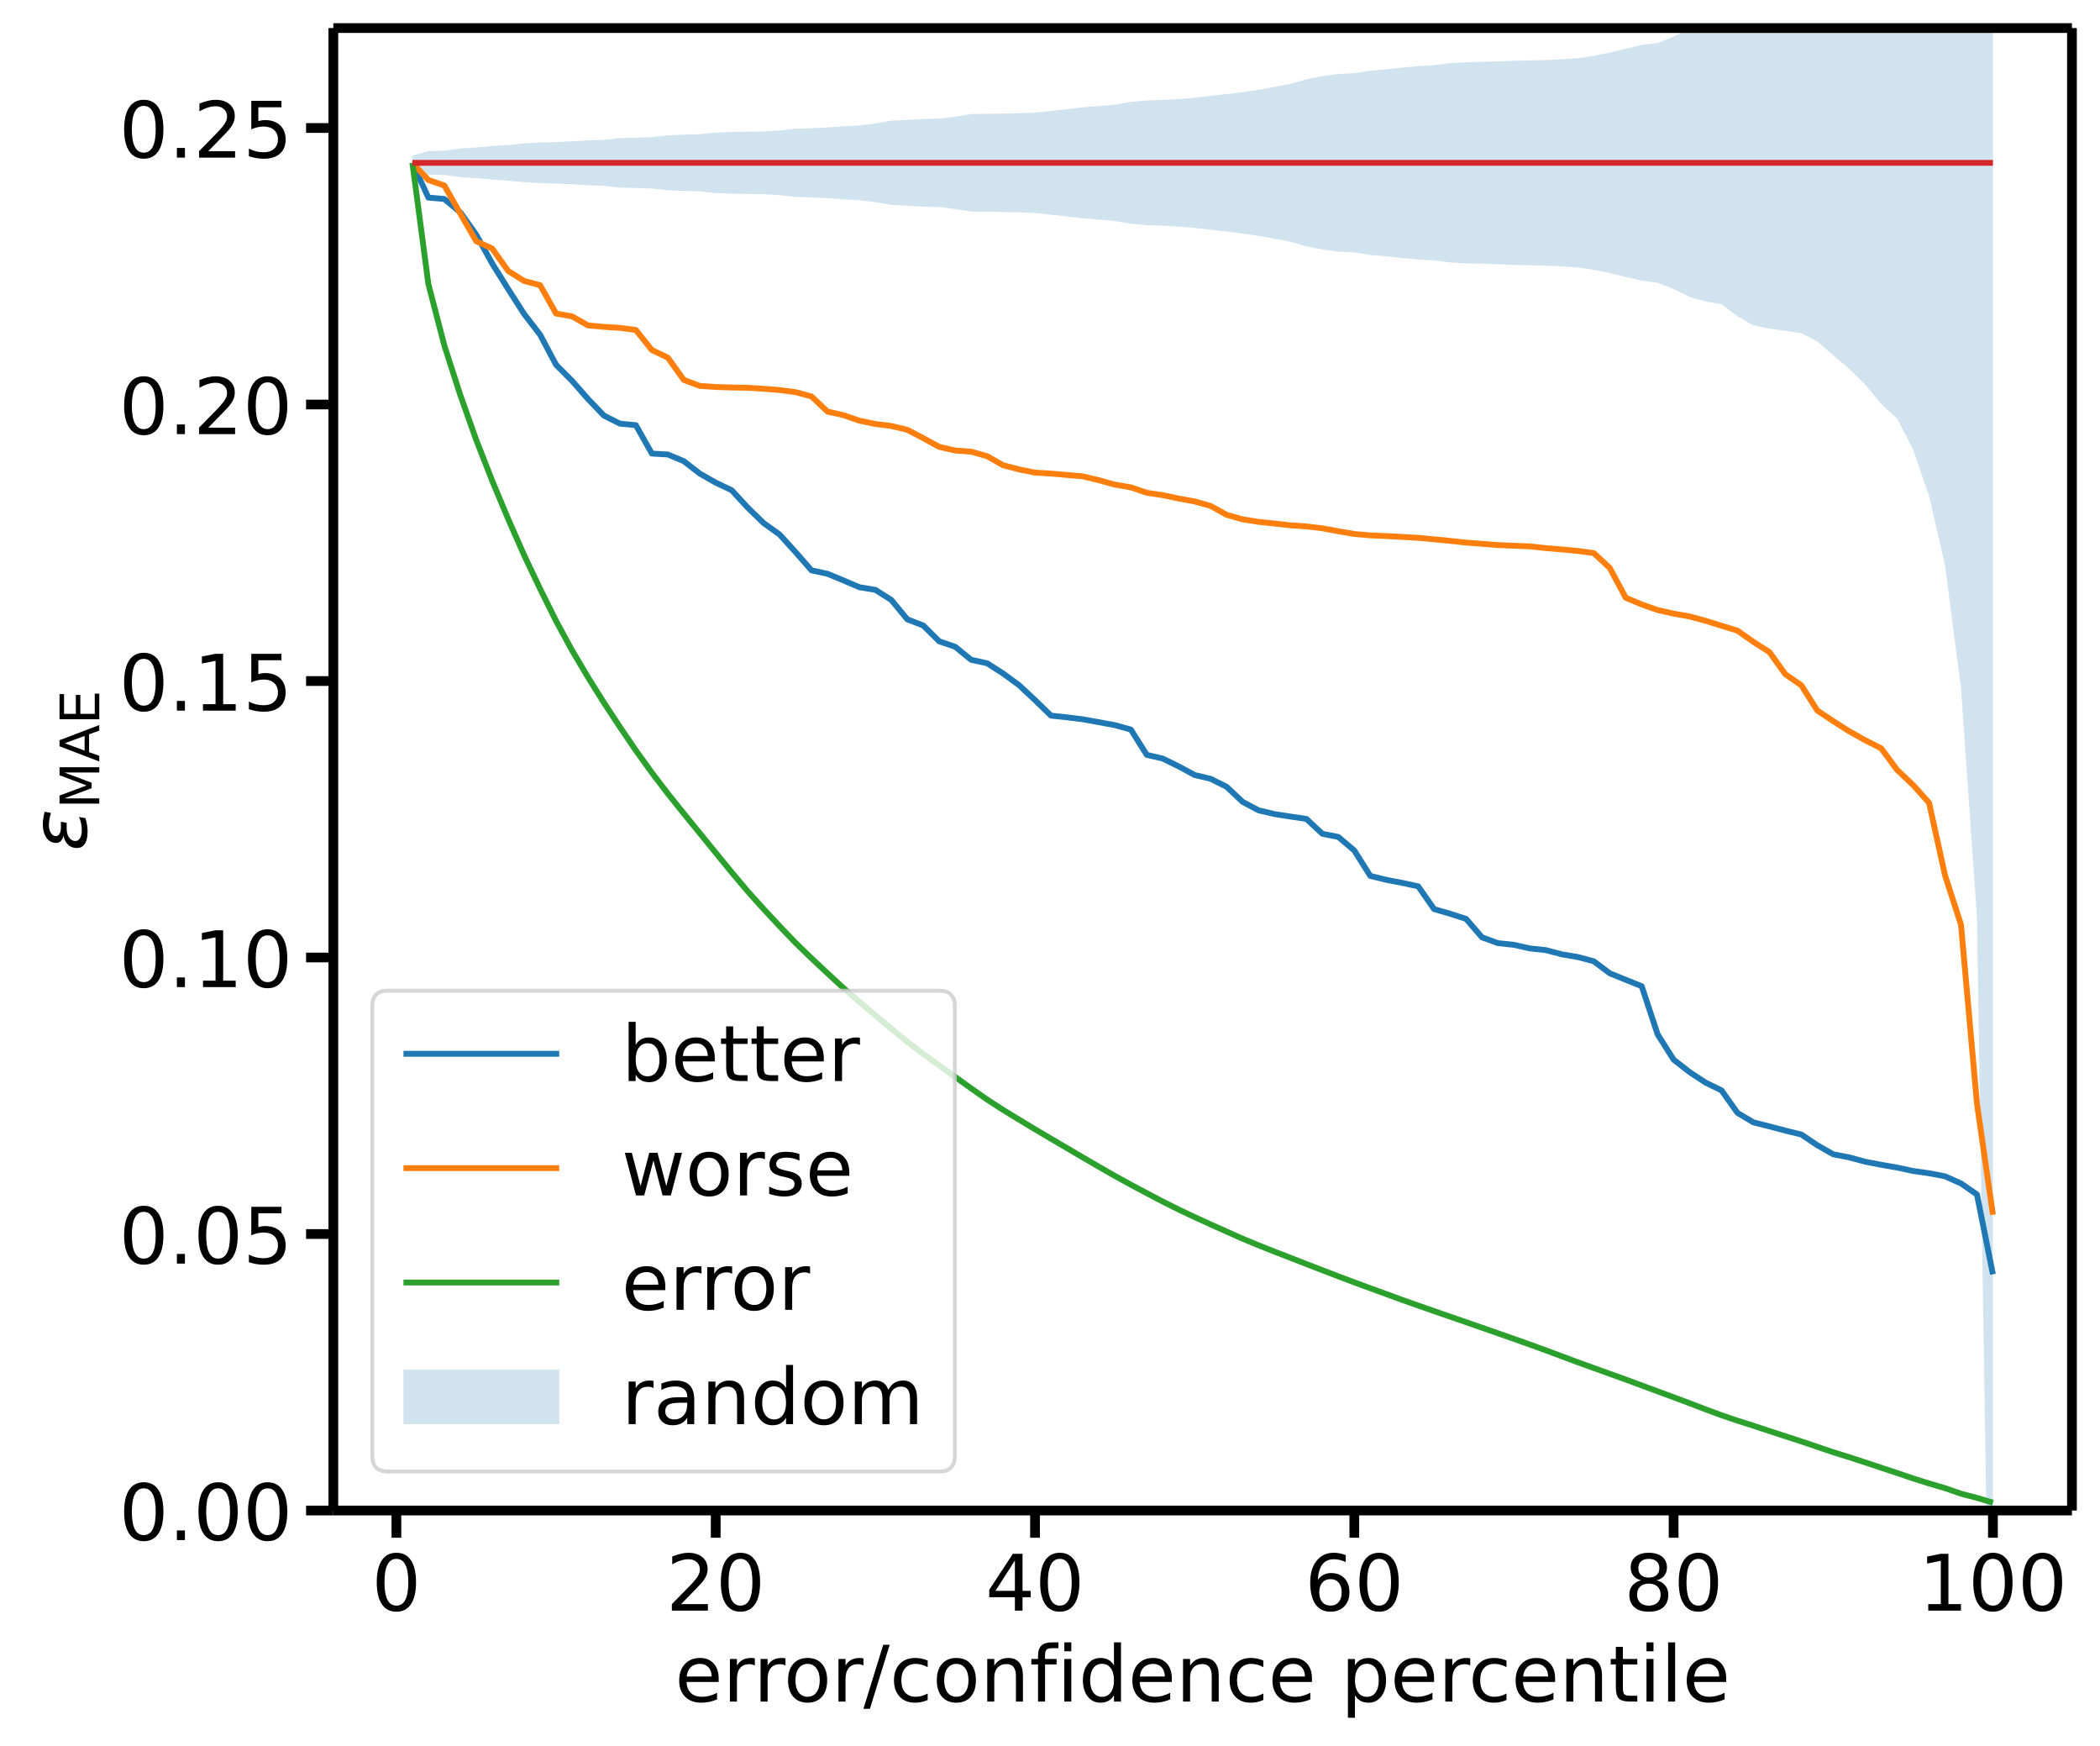 <svg height="597.51" viewBox="0 0 539.188 448.132" width="718.917" xmlns="http://www.w3.org/2000/svg" xmlns:xlink="http://www.w3.org/1999/xlink"><defs><style>*{stroke-linecap:butt;stroke-linejoin:round}</style></defs><g id="figure_1"><path d="M0 448.132h539.188V0H0z" fill="none" id="patch_1"/><g id="axes_1"><path d="M85.588 387.72h446.4V7.2h-446.4z" fill="#fff" id="patch_2"/><path clip-path="url(#p5e054cb518)" d="M105.878 43.673v-3.76l4.1-1.118 4.099-.136 4.099-.543 4.1-.272 4.098-.343 4.1-.293 4.099-.389 4.099-.255 4.099-.094 4.1-.204 4.098-.244 4.1-.127 4.099-.465 4.099-.1 4.099-.14 4.1-.434 4.098-.182 4.1-.136 4.099-.404 4.099-.154 4.1-.084 4.098-.039 4.1-.273 4.099-.454 4.099-.116 4.099-.203 4.1-.303 4.098-.222 4.1-.49 4.099-.72 4.099-.207 4.099-.243 4.1-.078 4.098-.512 4.1-.667 4.099-.055 4.099-.038 4.099-.109 4.1-.142 4.098-.454 4.1-.43 4.099-.497 4.099-.326 4.099-.36 4.1-.703 4.098-.372 4.1-.128 4.099-.22 4.099-.345 4.1-.502 4.098-.427 4.1-.525 4.099-.585 4.099-.746 4.099-.772 4.1-1.186 4.098-.808 4.1-.562 4.099-.19 4.099-.652 4.099-.333 4.1-.462 4.098-.355 4.1-.267 4.099-.506 4.099-.247 4.099-.075 4.1-.125 4.098-.172 4.1-.091 4.099-.104 4.099-.2 4.1-.269 4.098-.602 4.1-.852 4.099-.967 4.099-.97 4.099-.52 4.1-1.608 4.098-2.051 4.1-1.159 4.099-.702 4.099-3.11 4.099-2.322 4.1-.834 4.098-.575 4.1-.599 4.099-2.112 4.099-3.557 4.099-3.493 4.1-4.032 4.098-4.948 4.1-3.8L491.2-31.8l4.099-11.906 4.1-17.859 4.098-31.564 4.1-58.867 4.099-260.152v907.884l-4.1-260.152-4.099-58.867-4.099-31.565-4.1-17.859-4.098-11.906-4.1-7.917-4.099-3.8-4.099-4.947-4.099-4.032-4.1-3.493-4.098-3.558-4.1-2.112-4.099-.599-4.099-.575-4.099-.833-4.1-2.322-4.098-3.11-4.1-.703-4.099-1.159-4.099-2.051-4.1-1.607-4.098-.52-4.1-.97-4.099-.968-4.099-.851-4.099-.603-4.1-.268-4.098-.2-4.1-.104-4.099-.092-4.099-.171-4.099-.126-4.1-.075-4.098-.247-4.1-.506-4.099-.267-4.099-.355-4.099-.461-4.1-.334-4.098-.652-4.1-.19-4.099-.562-4.099-.807-4.099-1.187-4.1-.771-4.098-.747-4.1-.584-4.099-.525-4.099-.427-4.1-.503-4.098-.345-4.1-.22-4.099-.127-4.099-.373-4.099-.702-4.1-.36-4.098-.326-4.1-.498-4.099-.43-4.099-.454-4.099-.142-4.1-.109-4.098-.037-4.1-.056-4.099-.666-4.099-.512-4.099-.079-4.1-.243-4.098-.207-4.1-.72-4.099-.49-4.099-.221-4.1-.303-4.098-.204-4.1-.116-4.099-.453-4.099-.274-4.099-.039-4.1-.084-4.098-.154-4.1-.403-4.099-.137-4.099-.182-4.099-.434-4.1-.14-4.098-.1-4.1-.464-4.099-.127-4.099-.244-4.099-.205-4.1-.094-4.098-.255-4.1-.389-4.099-.293-4.099-.342-4.1-.273-4.098-.543-4.1-.136-4.099-1.117z" fill="#1f77b4" fill-opacity=".2" id="PolyCollection_1"/><g id="matplotlib.axis_1"><g id="xtick_1"><g id="line2d_1"><defs><path d="M0 0v7" id="mcccfe387fc" stroke="#000" stroke-width="2.5"/></defs><use x="101.779" xlink:href="#mcccfe387fc" y="387.72" stroke="#000" stroke-width="2.5"/></g><g transform="matrix(.2 0 0 -.2 95.417 413.417)" id="text_1"><defs><path d="M31.781 66.406q-7.61 0-11.453-7.5Q16.5 51.422 16.5 36.375q0-14.984 3.828-22.484 3.844-7.5 11.453-7.5 7.672 0 11.5 7.5 3.844 7.5 3.844 22.484 0 15.047-3.844 22.531-3.828 7.5-11.5 7.5zm0 7.813q12.266 0 18.735-9.703 6.468-9.688 6.468-28.141 0-18.406-6.468-28.11-6.47-9.687-18.735-9.687-12.25 0-18.718 9.688-6.47 9.703-6.47 28.109 0 18.453 6.47 28.14Q19.53 74.22 31.78 74.22z" id="DejaVuSans-48"/></defs><use xlink:href="#DejaVuSans-48"/></g></g><g id="xtick_2"><use x="183.763" xlink:href="#mcccfe387fc" y="387.72" stroke="#000" stroke-width="2.5" id="line2d_2"/><g transform="matrix(.2 0 0 -.2 171.038 413.417)" id="text_2"><defs><path d="M19.188 8.297h34.421V0H7.33v8.297q5.609 5.812 15.296 15.594 9.703 9.797 12.188 12.64 4.734 5.313 6.609 9 1.89 3.688 1.89 7.25 0 5.813-4.078 9.469-4.078 3.672-10.625 3.672-4.64 0-9.797-1.61-5.14-1.609-11-4.89v9.969Q13.767 71.78 18.938 73q5.188 1.219 9.485 1.219 11.328 0 18.062-5.672 6.735-5.656 6.735-15.125 0-4.5-1.688-8.531-1.672-4.016-6.125-9.485-1.218-1.422-7.765-8.187-6.532-6.766-18.453-18.922z" id="DejaVuSans-50"/></defs><use xlink:href="#DejaVuSans-50"/><use x="63.623" xlink:href="#DejaVuSans-48"/></g></g><g id="xtick_3"><use x="265.746" xlink:href="#mcccfe387fc" y="387.72" stroke="#000" stroke-width="2.5" id="line2d_3"/><g transform="matrix(.2 0 0 -.2 253.021 413.417)" id="text_3"><defs><path d="M37.797 64.313L12.89 25.39h24.906zm-2.594 8.593H47.61V25.391h10.407v-8.203H47.609V0h-9.812v17.188H4.89v9.515z" id="DejaVuSans-52"/></defs><use xlink:href="#DejaVuSans-52"/><use x="63.623" xlink:href="#DejaVuSans-48"/></g></g><g id="xtick_4"><use x="347.73" xlink:href="#mcccfe387fc" y="387.72" stroke="#000" stroke-width="2.5" id="line2d_4"/><g transform="matrix(.2 0 0 -.2 335.005 413.417)" id="text_4"><defs><path d="M33.016 40.375q-6.641 0-10.532-4.547-3.875-4.531-3.875-12.437 0-7.86 3.875-12.438 3.891-4.562 10.532-4.562 6.64 0 10.515 4.562 3.875 4.578 3.875 12.438 0 7.906-3.875 12.437-3.875 4.547-10.515 4.547zm19.578 30.922v-8.984q-3.719 1.75-7.5 2.671-3.782.938-7.5.938-9.766 0-14.922-6.594-5.14-6.594-5.875-19.922 2.875 4.25 7.219 6.516 4.359 2.266 9.578 2.266 10.984 0 17.36-6.672 6.374-6.657 6.374-18.125 0-11.235-6.64-18.032-6.641-6.78-17.672-6.78-12.657 0-19.344 9.687-6.688 9.703-6.688 28.109 0 17.281 8.204 27.563 8.203 10.28 22.015 10.28 3.719 0 7.5-.734t7.89-2.187z" id="DejaVuSans-54"/></defs><use xlink:href="#DejaVuSans-54"/><use x="63.623" xlink:href="#DejaVuSans-48"/></g></g><g id="xtick_5"><use x="429.713" xlink:href="#mcccfe387fc" y="387.72" stroke="#000" stroke-width="2.5" id="line2d_5"/><g transform="matrix(.2 0 0 -.2 416.988 413.417)" id="text_5"><defs><path d="M31.781 34.625q-7.031 0-11.062-3.766-4.016-3.765-4.016-10.343 0-6.594 4.016-10.36Q24.75 6.391 31.78 6.391q7.032 0 11.078 3.78 4.063 3.798 4.063 10.345 0 6.578-4.031 10.343-4.016 3.766-11.11 3.766zm-9.86 4.188q-6.343 1.562-9.89 5.906Q8.5 49.079 8.5 55.329q0 8.733 6.219 13.812 6.234 5.078 17.062 5.078 10.89 0 17.094-5.078 6.203-5.079 6.203-13.813 0-6.25-3.547-10.61-3.531-4.343-9.828-5.906 7.125-1.656 11.094-6.5 3.984-4.828 3.984-11.796 0-10.61-6.468-16.282-6.47-5.656-18.532-5.656-12.047 0-18.531 5.656-6.469 5.672-6.469 16.282 0 6.968 4 11.797 4.016 4.843 11.14 6.5zM18.314 54.39q0-5.657 3.53-8.828 3.548-3.172 9.938-3.172 6.36 0 9.938 3.172 3.593 3.171 3.593 8.828 0 5.672-3.593 8.843-3.578 3.172-9.938 3.172-6.39 0-9.937-3.172-3.532-3.172-3.532-8.843z" id="DejaVuSans-56"/></defs><use xlink:href="#DejaVuSans-56"/><use x="63.623" xlink:href="#DejaVuSans-48"/></g></g><g id="xtick_6"><use x="511.697" xlink:href="#mcccfe387fc" y="387.72" stroke="#000" stroke-width="2.5" id="line2d_6"/><g transform="matrix(.2 0 0 -.2 492.61 413.417)" id="text_6"><defs><path d="M12.406 8.297h16.11v55.625l-17.532-3.516v8.985l17.438 3.515h9.86V8.296H54.39V0H12.406z" id="DejaVuSans-49"/></defs><use xlink:href="#DejaVuSans-49"/><use x="63.623" xlink:href="#DejaVuSans-48"/><use x="127.246" xlink:href="#DejaVuSans-48"/></g></g><g transform="matrix(.2 0 0 -.2 173.286 436.773)" id="text_7"><defs><path d="M56.203 29.594v-4.39H14.891q.593-9.282 5.593-14.142 5-4.859 13.938-4.859 5.172 0 10.031 1.266 4.86 1.265 9.656 3.812v-8.5Q49.266.734 44.187-.344 39.11-1.422 33.892-1.422q-13.094 0-20.735 7.61-7.64 7.625-7.64 20.625 0 13.421 7.25 21.296Q20.016 56 32.328 56q11.031 0 17.453-7.11 6.422-7.093 6.422-19.296zm-8.984 2.64q-.094 7.36-4.125 11.75-4.032 4.407-10.672 4.407-7.516 0-12.031-4.25-4.516-4.25-5.203-11.97z" id="DejaVuSans-101"/><path d="M41.11 46.297q-1.516.875-3.297 1.281Q36.03 48 33.89 48q-7.625 0-11.703-4.953-4.079-4.953-4.079-14.234V0H9.08v54.688h9.03v-8.5q2.844 4.984 7.375 7.39Q30.031 56 36.531 56q.922 0 2.047-.125 1.125-.11 2.484-.36z" id="DejaVuSans-114"/><path d="M30.61 48.39q-7.22 0-11.422-5.64-4.204-5.64-4.204-15.453 0-9.813 4.172-15.453 4.188-5.64 11.453-5.64 7.188 0 11.375 5.655 4.203 5.672 4.203 15.438 0 9.719-4.203 15.406-4.187 5.688-11.375 5.688zm0 7.61q11.718 0 18.406-7.625 6.703-7.61 6.703-21.078 0-13.422-6.703-21.078-6.688-7.64-18.407-7.64-11.765 0-18.437 7.64-6.656 7.656-6.656 21.078 0 13.469 6.656 21.078Q18.844 56 30.609 56z" id="DejaVuSans-111"/><path d="M25.39 72.906h8.297L8.297-9.28H0z" id="DejaVuSans-47"/><path d="M48.781 52.594v-8.407q-3.812 2.11-7.64 3.157-3.828 1.047-7.735 1.047-8.75 0-13.593-5.547-4.829-5.532-4.829-15.547 0-10.016 4.829-15.563 4.843-5.53 13.593-5.53 3.907 0 7.735 1.046 3.828 1.047 7.64 3.156V2.094Q45.016.344 40.984-.531q-4.015-.89-8.562-.89-12.36 0-19.64 7.765-7.266 7.765-7.266 20.953 0 13.375 7.343 21.031Q20.22 56 33.016 56q4.14 0 8.093-.86 3.953-.843 7.672-2.546z" id="DejaVuSans-99"/><path d="M54.89 33.016V0h-8.984v32.719q0 7.765-3.031 11.61-3.031 3.858-9.078 3.858-7.281 0-11.484-4.64-4.204-4.625-4.204-12.64V0H9.08v54.688h9.03v-8.5q3.235 4.937 7.594 7.374Q30.078 56 35.797 56q9.422 0 14.25-5.828 4.844-5.828 4.844-17.156z" id="DejaVuSans-110"/><path d="M37.11 75.984V68.5h-8.594q-4.828 0-6.72-1.953-1.874-1.953-1.874-7.031v-4.828h14.797v-6.985H19.922V0H10.89v47.703H2.297v6.984h8.594V58.5q0 9.125 4.25 13.297 4.25 4.187 13.468 4.187z" id="DejaVuSans-102"/><path d="M9.422 54.688h8.984V0H9.422zm0 21.296h8.984v-11.39H9.422z" id="DejaVuSans-105"/><path d="M45.406 46.39v29.594h8.985V0h-8.985v8.203Q42.578 3.328 38.25.953q-4.313-2.375-10.375-2.375-9.906 0-16.14 7.906-6.22 7.922-6.22 20.813 0 12.89 6.22 20.797Q17.968 56 27.874 56q6.063 0 10.375-2.375 4.328-2.36 7.156-7.234zm-30.61-19.093q0-9.906 4.079-15.547 4.078-5.64 11.203-5.64 7.125 0 11.219 5.64 4.11 5.64 4.11 15.547 0 9.906-4.11 15.547-4.094 5.64-11.219 5.64-7.125 0-11.203-5.64-4.078-5.64-4.078-15.547z" id="DejaVuSans-100"/><path d="M18.11 8.203v-29H9.077v75.484h9.031v-8.296q2.844 4.875 7.157 7.234Q29.594 56 35.594 56q9.968 0 16.187-7.906 6.235-7.907 6.235-20.797T51.78 6.484q-6.218-7.906-16.187-7.906-6 0-10.328 2.375-4.313 2.375-7.157 7.25zm30.578 19.094q0 9.906-4.079 15.547-4.078 5.64-11.203 5.64-7.14 0-11.218-5.64-4.079-5.64-4.079-15.547 0-9.906 4.078-15.547 4.079-5.64 11.22-5.64 7.124 0 11.202 5.64t4.078 15.547z" id="DejaVuSans-112"/><path d="M18.313 70.219V54.688h18.5v-6.985h-18.5V18.016q0-6.688 1.828-8.594 1.828-1.906 7.453-1.906h9.218V0h-9.218q-10.407 0-14.36 3.875-3.953 3.89-3.953 14.14v29.688H2.687v6.984h6.594V70.22z" id="DejaVuSans-116"/><path d="M9.422 75.984h8.984V0H9.422z" id="DejaVuSans-108"/></defs><use xlink:href="#DejaVuSans-101"/><use x="61.523" xlink:href="#DejaVuSans-114"/><use x="100.887" xlink:href="#DejaVuSans-114"/><use x="139.75" xlink:href="#DejaVuSans-111"/><use x="200.932" xlink:href="#DejaVuSans-114"/><use x="242.045" xlink:href="#DejaVuSans-47"/><use x="275.736" xlink:href="#DejaVuSans-99"/><use x="330.717" xlink:href="#DejaVuSans-111"/><use x="391.898" xlink:href="#DejaVuSans-110"/><use x="455.277" xlink:href="#DejaVuSans-102"/><use x="490.482" xlink:href="#DejaVuSans-105"/><use x="518.266" xlink:href="#DejaVuSans-100"/><use x="581.742" xlink:href="#DejaVuSans-101"/><use x="643.266" xlink:href="#DejaVuSans-110"/><use x="706.645" xlink:href="#DejaVuSans-99"/><use x="761.625" xlink:href="#DejaVuSans-101"/><use x="823.148" xlink:href="#DejaVuSans-32"/><use x="854.936" xlink:href="#DejaVuSans-112"/><use x="918.412" xlink:href="#DejaVuSans-101"/><use x="979.936" xlink:href="#DejaVuSans-114"/><use x="1018.799" xlink:href="#DejaVuSans-99"/><use x="1073.779" xlink:href="#DejaVuSans-101"/><use x="1135.303" xlink:href="#DejaVuSans-110"/><use x="1198.682" xlink:href="#DejaVuSans-116"/><use x="1237.891" xlink:href="#DejaVuSans-105"/><use x="1265.674" xlink:href="#DejaVuSans-108"/><use x="1293.457" xlink:href="#DejaVuSans-101"/></g></g><g id="matplotlib.axis_2"><g id="ytick_1"><g id="line2d_7"><defs><path d="M0 0h-7" id="m2ffeeb3028" stroke="#000" stroke-width="2.5"/></defs><use x="85.588" xlink:href="#m2ffeeb3028" y="387.72" stroke="#000" stroke-width="2.5"/></g><g transform="matrix(.2 0 0 -.2 30.556 395.318)" id="text_8"><defs><path d="M10.688 12.406H21V0H10.687z" id="DejaVuSans-46"/></defs><use xlink:href="#DejaVuSans-48"/><use x="63.623" xlink:href="#DejaVuSans-46"/><use x="95.41" xlink:href="#DejaVuSans-48"/><use x="159.033" xlink:href="#DejaVuSans-48"/></g></g><g id="ytick_2"><use x="85.588" xlink:href="#m2ffeeb3028" y="316.748" stroke="#000" stroke-width="2.5" id="line2d_8"/><g transform="matrix(.2 0 0 -.2 30.556 324.347)" id="text_9"><defs><path d="M10.797 72.906h38.719v-8.312H19.828v-17.86q2.14.735 4.281 1.094 2.157.36 4.313.36 12.203 0 19.328-6.688 7.14-6.688 7.14-18.11 0-11.765-7.328-18.296-7.328-6.516-20.656-6.516-4.593 0-9.36.781-4.75.782-9.827 2.344v9.922q4.39-2.39 9.078-3.563 4.687-1.171 9.906-1.171 8.453 0 13.375 4.437 4.938 4.438 4.938 12.063 0 7.609-4.938 12.047-4.922 4.453-13.375 4.453-3.953 0-7.89-.875-3.922-.875-8.016-2.735z" id="DejaVuSans-53"/></defs><use xlink:href="#DejaVuSans-48"/><use x="63.623" xlink:href="#DejaVuSans-46"/><use x="95.41" xlink:href="#DejaVuSans-48"/><use x="159.033" xlink:href="#DejaVuSans-53"/></g></g><g id="ytick_3"><use x="85.588" xlink:href="#m2ffeeb3028" y="245.776" stroke="#000" stroke-width="2.5" id="line2d_9"/><g transform="matrix(.2 0 0 -.2 30.556 253.375)" id="text_10"><use xlink:href="#DejaVuSans-48"/><use x="63.623" xlink:href="#DejaVuSans-46"/><use x="95.41" xlink:href="#DejaVuSans-49"/><use x="159.033" xlink:href="#DejaVuSans-48"/></g></g><g id="ytick_4"><use x="85.588" xlink:href="#m2ffeeb3028" y="174.805" stroke="#000" stroke-width="2.5" id="line2d_10"/><g transform="matrix(.2 0 0 -.2 30.556 182.403)" id="text_11"><use xlink:href="#DejaVuSans-48"/><use x="63.623" xlink:href="#DejaVuSans-46"/><use x="95.41" xlink:href="#DejaVuSans-49"/><use x="159.033" xlink:href="#DejaVuSans-53"/></g></g><g id="ytick_5"><use x="85.588" xlink:href="#m2ffeeb3028" y="103.833" stroke="#000" stroke-width="2.5" id="line2d_11"/><g transform="matrix(.2 0 0 -.2 30.556 111.431)" id="text_12"><use xlink:href="#DejaVuSans-48"/><use x="63.623" xlink:href="#DejaVuSans-46"/><use x="95.41" xlink:href="#DejaVuSans-50"/><use x="159.033" xlink:href="#DejaVuSans-48"/></g></g><g id="ytick_6"><use x="85.588" xlink:href="#m2ffeeb3028" y="32.861" stroke="#000" stroke-width="2.5" id="line2d_12"/><g transform="matrix(.2 0 0 -.2 30.556 40.46)" id="text_13"><use xlink:href="#DejaVuSans-48"/><use x="63.623" xlink:href="#DejaVuSans-46"/><use x="95.41" xlink:href="#DejaVuSans-50"/><use x="159.033" xlink:href="#DejaVuSans-53"/></g></g><g transform="matrix(0 -.2 -.2 0 22.397 218.46)" id="text_14"><defs><path d="M19.734 29.5q-5.28 1.172-7.578 4.344-1.703 2.234-1.703 5.265 0 8.297 7.906 13.141 6.25 3.813 15.828 3.813 3.704 0 7.75-.594 4.063-.578 8.594-1.75l-1.562-8.157q-4.485 1.407-8.25 2.047-3.86.641-7.313.641-5.812 0-9.625-2.25-4.593-2.688-4.593-6.594 0-2.593 2.39-4.39 2.844-2.157 8.5-2.157h7.563l-1.407-7.422H29q-6.734 0-10.688-2.484-5.375-3.375-5.375-8.64 0-3.329 2.891-5.516 3.61-2.735 10.985-2.735 4.53 0 8.875.875 4.359.922 8.156 2.735l-1.657-8.36q-4.64-1.359-8.89-2.046-4.25-.688-8.156-.688-11.61 0-17.078 4.453-4.157 3.422-4.157 9.172 0 7.766 5.469 12.547 4.047 3.578 10.36 4.75z" id="DejaVuSans-Oblique-949"/><path d="M9.813 72.906h14.703l18.593-49.61 18.703 49.61h14.704V0H66.89v64.016l-18.797-50h-9.907l-18.796 50V0H9.813z" id="DejaVuSans-77"/><path d="M34.188 63.188L20.797 26.906h26.812zm-5.579 9.718h11.188L67.578 0h-10.25l-6.64 18.703h-32.86L11.188 0H.78z" id="DejaVuSans-65"/><path d="M9.813 72.906h46.093v-8.312H19.672V43.016H54.39v-8.297H19.67V8.297h37.11V0H9.813z" id="DejaVuSans-69"/></defs><use transform="translate(0 .938)" xlink:href="#DejaVuSans-Oblique-949"/><use transform="matrix(.7 0 0 .7 54.053 -15.469)" xlink:href="#DejaVuSans-77"/><use transform="matrix(.7 0 0 .7 114.448 -15.469)" xlink:href="#DejaVuSans-65"/><use transform="matrix(.7 0 0 .7 162.334 -15.469)" xlink:href="#DejaVuSans-69"/></g></g><path clip-path="url(#p5e054cb518)" d="M511.697 327.093l-4.1-20.487-4.099-2.837-4.099-1.827-4.1-.786-4.098-.577-4.1-.882-4.099-.71-4.099-.785-4.099-1.117-4.1-.793-4.098-2.32-4.1-2.76-4.099-.992-4.099-1.091-4.099-1.035-4.1-2.432-4.098-5.78-4.1-1.993-4.099-2.694-4.099-3.199-4.1-6.474-4.098-12.375-4.1-1.653-4.099-1.66-4.099-3.084-4.099-1.095-4.1-.689-4.098-1.079-4.1-.437-4.099-.922-4.099-.434-4.099-1.485-4.1-4.743-4.098-1.322-4.1-1.185-4.099-5.849-4.099-.883-4.099-.786-4.1-1.008-4.098-6.512-4.1-3.478-4.099-.818-4.099-3.811-4.099-.617-4.1-.637-4.098-.964-4.1-2.179-4.099-3.862-4.099-2.038-4.1-.983-4.098-2.208-4.1-2.01-4.099-.949-4.099-6.504-4.099-1.129-4.1-.755-4.098-.739-4.1-.516-4.099-.434-4.099-3.984-4.099-3.83-4.1-3.002-4.098-2.624-4.1-.888-4.099-3.34-4.099-1.4-4.099-4.064-4.1-1.582-4.098-4.973-4.1-2.595-4.099-.676-4.099-1.751-4.1-1.694-4.098-.89-4.1-4.683-4.099-4.513-4.099-2.936-4.099-3.984-4.1-4.446-4.098-1.945-4.1-2.333-4.099-3.183-4.099-1.713-4.099-.233-4.1-7.29-4.098-.393-4.1-2.063-4.099-4.268-4.099-4.664-4.099-4.107-4.1-7.723-4.098-5.315-4.1-6.397-4.099-6.568-4.099-7.377-4.1-5.769-4.098-3.413-4.1-.363-4.099-8.925" fill="none" stroke="#1f77b4" stroke-linecap="square" stroke-width="1.5" id="line2d_13"/><path clip-path="url(#p5e054cb518)" d="M511.697 311.803l-4.1-28.53-4.099-45.922-4.099-12.654-4.1-18.62-4.098-4.571-4.1-3.883-4.099-5.534-4.099-2.085-4.099-2.284-4.1-2.611-4.098-2.724-4.1-6.48-4.099-2.824-4.099-5.704-4.099-2.613-4.1-2.885-4.098-1.262-4.1-1.27-4.099-1.115-4.099-.72-4.1-.92-4.098-1.445-4.1-1.712-4.099-7.653-4.099-3.805-4.099-.558-4.1-.385-4.098-.342-4.1-.446-4.099-.162-4.099-.17-4.099-.322-4.1-.316-4.098-.444-4.1-.403-4.099-.38-4.099-.233-4.099-.217-4.1-.18-4.098-.353-4.1-.701-4.099-.76-4.099-.484-4.099-.28-4.1-.459-4.098-.43-4.1-.649-4.099-1.16-4.099-2.276-4.1-1.157-4.098-.739-4.1-.872-4.099-.616-4.099-1.39-4.099-.693-4.1-1.135-4.098-.99-4.1-.365-4.099-.351-4.099-.247-4.099-.826-4.1-1.07-4.098-2.317-4.1-1.172-4.099-.288-4.099-.936-4.099-2.234-4.1-2.144-4.098-.979-4.1-.52-4.099-.848-4.099-1.414-4.1-.918-4.098-3.884-4.1-1.112-4.099-.541-4.099-.315-4.099-.254-4.1-.083-4.098-.125-4.1-.282-4.099-1.536-4.099-5.72-4.099-1.948-4.1-5.148-4.098-.551-4.1-.247-4.099-.373-4.099-2.323-4.099-.722-4.1-7.275-4.098-1.091-4.1-2.566-4.099-5.754-4.099-1.868-4.1-7.123-4.098-7.2-4.1-1.41-4.099-4.402" fill="none" stroke="#ff7f0e" stroke-linecap="square" stroke-width="1.5" id="line2d_14"/><path clip-path="url(#p5e054cb518)" d="M511.697 385.71l-4.1-1.223-4.099-1.08-4.099-1.425-4.1-1.202-4.098-1.288-4.1-1.395-4.099-1.357-4.099-1.36-4.099-1.336-4.1-1.275-4.098-1.392-4.1-1.386-4.099-1.333-4.099-1.337-4.099-1.347-4.1-1.31-4.098-1.386-4.1-1.52-4.099-1.574-4.099-1.531-4.1-1.512-4.098-1.517-4.1-1.52-4.099-1.476-4.099-1.471-4.099-1.482-4.1-1.528-4.098-1.528-4.1-1.487-4.099-1.461-4.099-1.436-4.099-1.428-4.1-1.43-4.098-1.407-4.1-1.43-4.099-1.425-4.099-1.451-4.099-1.502-4.1-1.492-4.098-1.506-4.1-1.547-4.099-1.577-4.099-1.582-4.099-1.596-4.1-1.587-4.098-1.624-4.1-1.705-4.099-1.821-4.099-1.84-4.1-1.876-4.098-1.937-4.1-2.045-4.099-2.16-4.099-2.18-4.099-2.248-4.1-2.355-4.098-2.379-4.1-2.409-4.099-2.403-4.099-2.424-4.099-2.475-4.1-2.505-4.098-2.647-4.1-2.87-4.099-2.94-4.099-2.944-4.099-2.952-4.1-3.112-4.098-3.368-4.1-3.432-4.099-3.457-4.099-3.555-4.1-3.791-4.098-3.84-4.1-3.966-4.099-4.282-4.099-4.403-4.099-4.549-4.1-4.874-4.098-5.016-4.1-5.035-4.099-5.037-4.099-5.107-4.099-5.375-4.1-5.691-4.098-6.026-4.1-6.229-4.099-6.54-4.099-6.908-4.099-7.55-4.1-8.249-4.098-8.623-4.1-9.294-4.099-9.815-4.099-10.465-4.1-11.554-4.098-12.728-4.1-15.775-4.099-31.097" fill="none" stroke="#2ca02c" stroke-linecap="square" stroke-width="1.5" id="line2d_15"/><path clip-path="url(#p5e054cb518)" d="M105.878 41.793h405.819" fill="none" stroke="#d62728" stroke-linecap="square" stroke-width="1.5" id="line2d_16"/><path d="M85.588 387.72V7.2" fill="none" stroke="#000" stroke-linecap="square" stroke-width="2.5" id="patch_3"/><path d="M531.987 387.72V7.2" fill="none" stroke="#000" stroke-linecap="square" stroke-width="2.5" id="patch_4"/><path d="M85.588 387.72h446.4" fill="none" stroke="#000" stroke-linecap="square" stroke-width="2.5" id="patch_5"/><path d="M85.588 7.2h446.4" fill="none" stroke="#000" stroke-linecap="square" stroke-width="2.5" id="patch_6"/><g id="legend_1"><path d="M99.588 377.72h141.568q4 0 4-4V258.295q0-4-4-4H99.587q-4 0-4 4V373.72q0 4 4 4z" fill="#fff" opacity=".8" stroke="#ccc" id="patch_7"/><path d="M103.588 270.492h40" fill="none" stroke="#1f77b4" stroke-linecap="square" stroke-width="1.5" id="line2d_17"/><g transform="matrix(.2 0 0 -.2 159.588 277.492)" id="text_15"><defs><path d="M48.688 27.297q0 9.906-4.079 15.547-4.078 5.64-11.203 5.64-7.14 0-11.218-5.64-4.079-5.64-4.079-15.547 0-9.906 4.078-15.547 4.079-5.64 11.22-5.64 7.124 0 11.202 5.64t4.078 15.547zM18.108 46.39q2.844 4.875 7.157 7.234Q29.594 56 35.594 56q9.968 0 16.187-7.906 6.235-7.907 6.235-20.797T51.78 6.484q-6.218-7.906-16.187-7.906-6 0-10.328 2.375-4.313 2.375-7.157 7.25V0H9.08v75.984h9.03z" id="DejaVuSans-98"/></defs><use xlink:href="#DejaVuSans-98"/><use x="63.477" xlink:href="#DejaVuSans-101"/><use x="125" xlink:href="#DejaVuSans-116"/><use x="164.209" xlink:href="#DejaVuSans-116"/><use x="203.418" xlink:href="#DejaVuSans-101"/><use x="264.941" xlink:href="#DejaVuSans-114"/></g><path d="M103.588 299.848h40" fill="none" stroke="#ff7f0e" stroke-linecap="square" stroke-width="1.5" id="line2d_19"/><g transform="matrix(.2 0 0 -.2 159.588 306.848)" id="text_16"><defs><path d="M4.203 54.688h8.985l11.234-42.672 11.172 42.672h10.593l11.235-42.672 11.187 42.672h8.985L63.28 0H52.688L40.922 44.828 29.109 0H18.5z" id="DejaVuSans-119"/><path d="M44.281 53.078v-8.5q-3.797 1.953-7.906 2.922-4.094.984-8.5.984-6.688 0-10.031-2.047-3.344-2.046-3.344-6.156 0-3.125 2.39-4.906 2.391-1.781 9.626-3.39l3.078-.688q9.562-2.047 13.593-5.781 4.032-3.735 4.032-10.422 0-7.625-6.032-12.078-6.03-4.438-16.578-4.438-4.39 0-9.156.86Q10.688.296 5.422 2v9.281q4.984-2.594 9.812-3.89 4.829-1.282 9.579-1.282 6.343 0 9.75 2.172 3.421 2.172 3.421 6.125 0 3.656-2.468 5.61-2.453 1.953-10.813 3.765l-3.125.735q-8.344 1.75-12.062 5.39-3.704 3.64-3.704 9.985 0 7.718 5.47 11.906Q16.75 56 26.811 56q4.97 0 9.36-.734 4.406-.72 8.11-2.188z" id="DejaVuSans-115"/></defs><use xlink:href="#DejaVuSans-119"/><use x="81.787" xlink:href="#DejaVuSans-111"/><use x="142.969" xlink:href="#DejaVuSans-114"/><use x="184.082" xlink:href="#DejaVuSans-115"/><use x="236.182" xlink:href="#DejaVuSans-101"/></g><path d="M103.588 329.204h40" fill="none" stroke="#2ca02c" stroke-linecap="square" stroke-width="1.5" id="line2d_21"/><g transform="matrix(.2 0 0 -.2 159.588 336.204)" id="text_17"><use xlink:href="#DejaVuSans-101"/><use x="61.523" xlink:href="#DejaVuSans-114"/><use x="100.887" xlink:href="#DejaVuSans-114"/><use x="139.75" xlink:href="#DejaVuSans-111"/><use x="200.932" xlink:href="#DejaVuSans-114"/></g><path d="M103.588 365.56h40v-14h-40z" fill="#1f77b4" opacity=".2" id="patch_8"/><g transform="matrix(.2 0 0 -.2 159.588 365.56)" id="text_18"><defs><path d="M34.281 27.484q-10.89 0-15.093-2.484-4.204-2.484-4.204-8.5 0-4.781 3.157-7.594 3.156-2.797 8.562-2.797 7.485 0 12 5.297 4.516 5.297 4.516 14.078v2zm17.922 3.72V0H43.22v8.297Q40.14 3.328 35.547.953q-4.594-2.375-11.234-2.375-8.391 0-13.36 4.719Q6 8.016 6 15.922q0 9.219 6.172 13.906 6.187 4.688 18.437 4.688h12.61v.89q0 6.203-4.078 9.594-4.078 3.39-11.453 3.39-4.688 0-9.141-1.124-4.438-1.125-8.531-3.375v8.312q4.921 1.906 9.562 2.844 4.64.953 9.031.953 11.875 0 17.735-6.156 5.86-6.14 5.86-18.64z" id="DejaVuSans-97"/><path d="M52 44.188q3.375 6.062 8.063 8.937Q64.75 56 71.093 56q8.548 0 13.188-5.984 4.64-5.97 4.64-17V0h-9.03v32.719q0 7.86-2.797 11.656-2.781 3.813-8.485 3.813-6.984 0-11.046-4.641-4.047-4.625-4.047-12.64V0h-9.032v32.719q0 7.906-2.78 11.687-2.782 3.782-8.595 3.782-6.89 0-10.953-4.657-4.047-4.656-4.047-12.625V0H9.08v54.688h9.03v-8.5q3.078 5.03 7.375 7.421Q29.781 56 35.687 56q5.97 0 10.141-3.031Q50 49.953 52 44.187z" id="DejaVuSans-109"/></defs><use xlink:href="#DejaVuSans-114"/><use x="41.113" xlink:href="#DejaVuSans-97"/><use x="102.393" xlink:href="#DejaVuSans-110"/><use x="165.771" xlink:href="#DejaVuSans-100"/><use x="229.248" xlink:href="#DejaVuSans-111"/><use x="290.43" xlink:href="#DejaVuSans-109"/></g></g></g></g><defs><clipPath id="p5e054cb518"><path d="M85.588 7.2h446.4v380.52h-446.4z"/></clipPath></defs></svg>